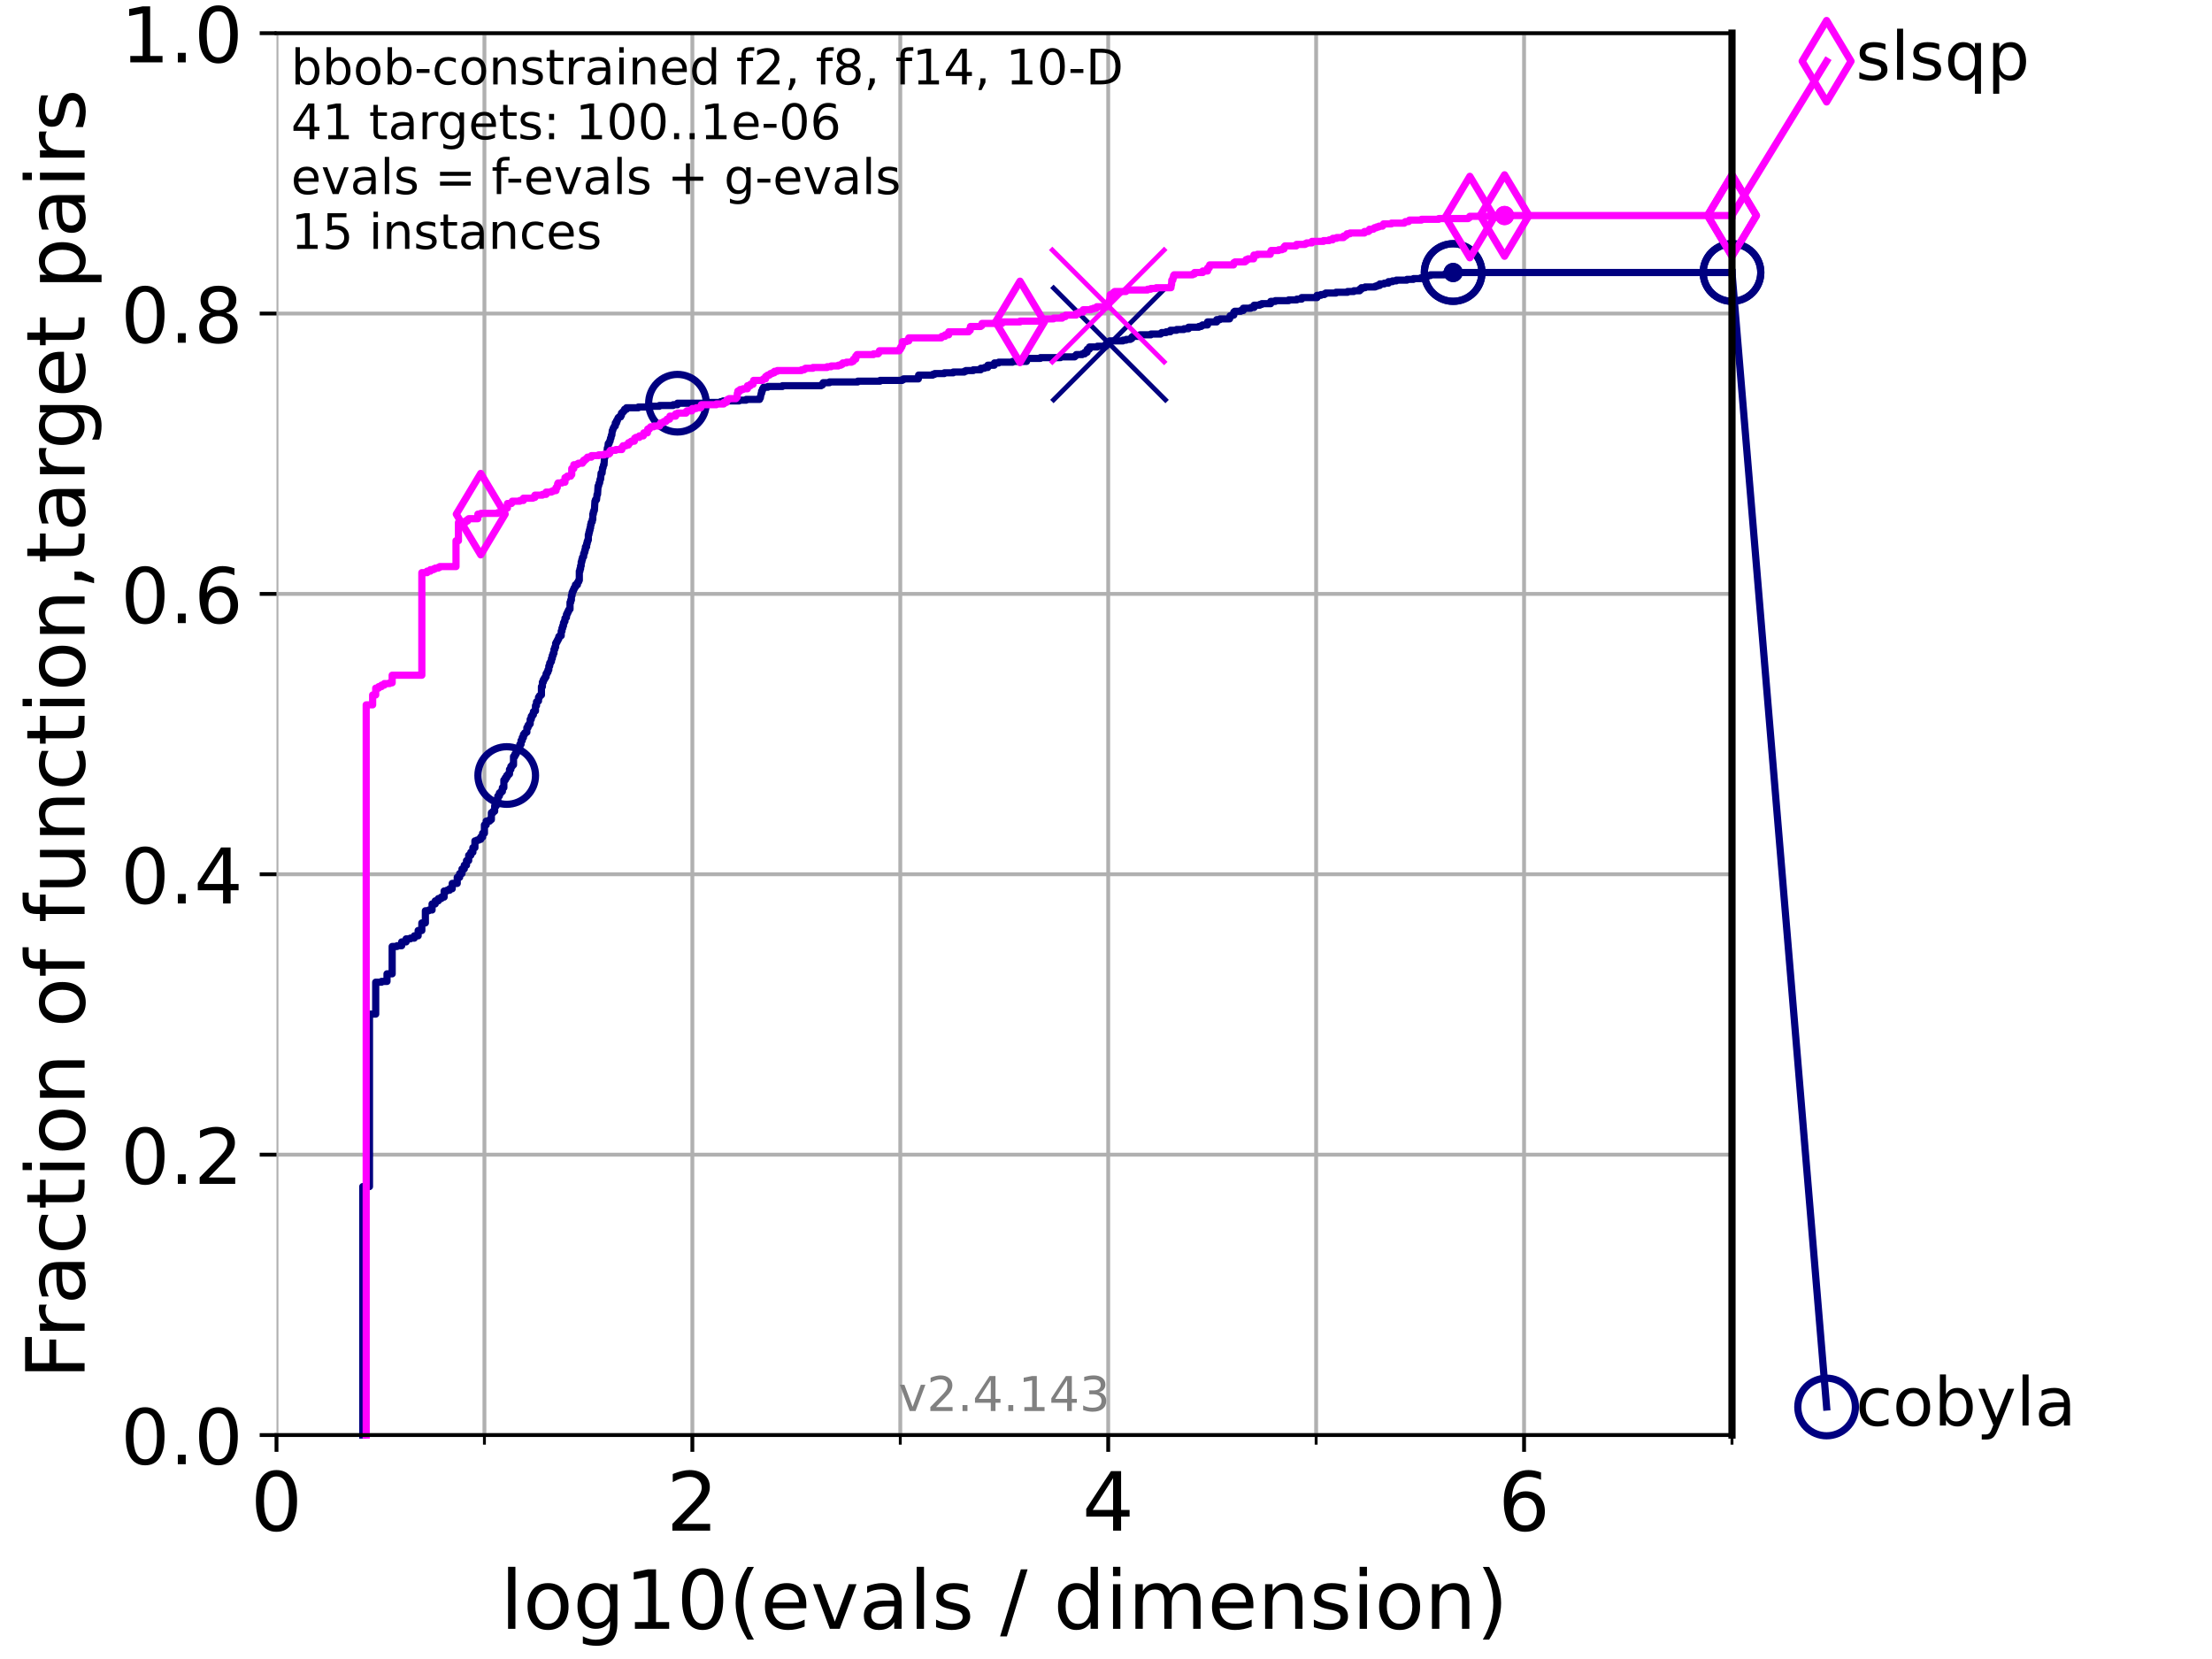 <?xml version="1.0" encoding="utf-8" standalone="no"?>
<!DOCTYPE svg PUBLIC "-//W3C//DTD SVG 1.1//EN"
  "http://www.w3.org/Graphics/SVG/1.1/DTD/svg11.dtd">
<!-- Created with matplotlib (https://matplotlib.org/) -->
<svg height="345.6pt" version="1.1" viewBox="0 0 460.8 345.6" width="460.8pt" xmlns="http://www.w3.org/2000/svg" xmlns:xlink="http://www.w3.org/1999/xlink">
 <defs>
  <style type="text/css">*{stroke-linecap:butt;stroke-linejoin:round;}</style>
 </defs>
 <g id="figure_1">
  <g id="patch_1">
   <path d="M 0 345.6 
L 460.8 345.6 
L 460.8 0 
L 0 0 
z
" style="fill:#ffffff;"/>
  </g>
  <g id="axes_1">
   <g id="patch_2">
    <path d="M 57.6 298.944 
L 360.806 298.944 
L 360.806 6.912 
L 57.6 6.912 
z
" style="fill:#ffffff;"/>
   </g>
   <g id="matplotlib.axis_1">
    <g id="xtick_1">
     <g id="line2d_1">
      <path clip-path="url(#pfdefebe2e2)" d="M 57.6 298.944 
L 57.6 6.912 
" style="fill:none;stroke:#b0b0b0;stroke-linecap:square;stroke-width:0.8;"/>
     </g>
     <g id="line2d_2">
      <defs>
       <path d="M 0 0 
L 0 3.5 
" id="m1389cbe9ee" style="stroke:#000000;stroke-width:0.8;"/>
      </defs>
      <g>
       <use style="stroke:#000000;stroke-width:0.8;" x="57.6" xlink:href="#m1389cbe9ee" y="298.944"/>
      </g>
     </g>
     <g id="text_1">
      <!-- 0 -->
      <g transform="translate(52.192 318.861)scale(0.17 -0.17)">
       <defs>
        <path d="M 31.781 66.406 
Q 24.172 66.406 20.328 58.906 
Q 16.5 51.422 16.5 36.375 
Q 16.5 21.391 20.328 13.891 
Q 24.172 6.391 31.781 6.391 
Q 39.453 6.391 43.281 13.891 
Q 47.125 21.391 47.125 36.375 
Q 47.125 51.422 43.281 58.906 
Q 39.453 66.406 31.781 66.406 
z
M 31.781 74.219 
Q 44.047 74.219 50.516 64.516 
Q 56.984 54.828 56.984 36.375 
Q 56.984 17.969 50.516 8.266 
Q 44.047 -1.422 31.781 -1.422 
Q 19.531 -1.422 13.062 8.266 
Q 6.594 17.969 6.594 36.375 
Q 6.594 54.828 13.062 64.516 
Q 19.531 74.219 31.781 74.219 
z
" id="DejaVuSans-48"/>
       </defs>
       <use xlink:href="#DejaVuSans-48"/>
      </g>
     </g>
    </g>
    <g id="xtick_2">
     <g id="line2d_3">
      <path clip-path="url(#pfdefebe2e2)" d="M 144.23 298.944 
L 144.23 6.912 
" style="fill:none;stroke:#b0b0b0;stroke-linecap:square;stroke-width:0.8;"/>
     </g>
     <g id="line2d_4">
      <g>
       <use style="stroke:#000000;stroke-width:0.8;" x="144.23" xlink:href="#m1389cbe9ee" y="298.944"/>
      </g>
     </g>
     <g id="text_2">
      <!-- 2 -->
      <g transform="translate(138.822 318.861)scale(0.17 -0.17)">
       <defs>
        <path d="M 19.188 8.297 
L 53.609 8.297 
L 53.609 0 
L 7.328 0 
L 7.328 8.297 
Q 12.938 14.109 22.625 23.891 
Q 32.328 33.688 34.812 36.531 
Q 39.547 41.844 41.422 45.531 
Q 43.312 49.219 43.312 52.781 
Q 43.312 58.594 39.234 62.25 
Q 35.156 65.922 28.609 65.922 
Q 23.969 65.922 18.812 64.312 
Q 13.672 62.703 7.812 59.422 
L 7.812 69.391 
Q 13.766 71.781 18.938 73 
Q 24.125 74.219 28.422 74.219 
Q 39.75 74.219 46.484 68.547 
Q 53.219 62.891 53.219 53.422 
Q 53.219 48.922 51.531 44.891 
Q 49.859 40.875 45.406 35.406 
Q 44.188 33.984 37.641 27.219 
Q 31.109 20.453 19.188 8.297 
z
" id="DejaVuSans-50"/>
       </defs>
       <use xlink:href="#DejaVuSans-50"/>
      </g>
     </g>
    </g>
    <g id="xtick_3">
     <g id="line2d_5">
      <path clip-path="url(#pfdefebe2e2)" d="M 230.861 298.944 
L 230.861 6.912 
" style="fill:none;stroke:#b0b0b0;stroke-linecap:square;stroke-width:0.8;"/>
     </g>
     <g id="line2d_6">
      <g>
       <use style="stroke:#000000;stroke-width:0.8;" x="230.861" xlink:href="#m1389cbe9ee" y="298.944"/>
      </g>
     </g>
     <g id="text_3">
      <!-- 4 -->
      <g transform="translate(225.453 318.861)scale(0.17 -0.17)">
       <defs>
        <path d="M 37.797 64.312 
L 12.891 25.391 
L 37.797 25.391 
z
M 35.203 72.906 
L 47.609 72.906 
L 47.609 25.391 
L 58.016 25.391 
L 58.016 17.188 
L 47.609 17.188 
L 47.609 0 
L 37.797 0 
L 37.797 17.188 
L 4.891 17.188 
L 4.891 26.703 
z
" id="DejaVuSans-52"/>
       </defs>
       <use xlink:href="#DejaVuSans-52"/>
      </g>
     </g>
    </g>
    <g id="xtick_4">
     <g id="line2d_7">
      <path clip-path="url(#pfdefebe2e2)" d="M 317.491 298.944 
L 317.491 6.912 
" style="fill:none;stroke:#b0b0b0;stroke-linecap:square;stroke-width:0.8;"/>
     </g>
     <g id="line2d_8">
      <g>
       <use style="stroke:#000000;stroke-width:0.8;" x="317.491" xlink:href="#m1389cbe9ee" y="298.944"/>
      </g>
     </g>
     <g id="text_4">
      <!-- 6 -->
      <g transform="translate(312.083 318.861)scale(0.17 -0.17)">
       <defs>
        <path d="M 33.016 40.375 
Q 26.375 40.375 22.484 35.828 
Q 18.609 31.297 18.609 23.391 
Q 18.609 15.531 22.484 10.953 
Q 26.375 6.391 33.016 6.391 
Q 39.656 6.391 43.531 10.953 
Q 47.406 15.531 47.406 23.391 
Q 47.406 31.297 43.531 35.828 
Q 39.656 40.375 33.016 40.375 
z
M 52.594 71.297 
L 52.594 62.312 
Q 48.875 64.062 45.094 64.984 
Q 41.312 65.922 37.594 65.922 
Q 27.828 65.922 22.672 59.328 
Q 17.531 52.734 16.797 39.406 
Q 19.672 43.656 24.016 45.922 
Q 28.375 48.188 33.594 48.188 
Q 44.578 48.188 50.953 41.516 
Q 57.328 34.859 57.328 23.391 
Q 57.328 12.156 50.688 5.359 
Q 44.047 -1.422 33.016 -1.422 
Q 20.359 -1.422 13.672 8.266 
Q 6.984 17.969 6.984 36.375 
Q 6.984 53.656 15.188 63.938 
Q 23.391 74.219 37.203 74.219 
Q 40.922 74.219 44.703 73.484 
Q 48.484 72.75 52.594 71.297 
z
" id="DejaVuSans-54"/>
       </defs>
       <use xlink:href="#DejaVuSans-54"/>
      </g>
     </g>
    </g>
    <g id="xtick_5">
     <g id="line2d_9">
      <path clip-path="url(#pfdefebe2e2)" d="M 100.915 298.944 
L 100.915 6.912 
" style="fill:none;stroke:#b0b0b0;stroke-linecap:square;stroke-width:0.8;"/>
     </g>
     <g id="line2d_10">
      <defs>
       <path d="M 0 0 
L 0 2 
" id="m5b58eae569" style="stroke:#000000;stroke-width:0.6;"/>
      </defs>
      <g>
       <use style="stroke:#000000;stroke-width:0.6;" x="100.915" xlink:href="#m5b58eae569" y="298.944"/>
      </g>
     </g>
    </g>
    <g id="xtick_6">
     <g id="line2d_11">
      <path clip-path="url(#pfdefebe2e2)" d="M 187.546 298.944 
L 187.546 6.912 
" style="fill:none;stroke:#b0b0b0;stroke-linecap:square;stroke-width:0.8;"/>
     </g>
     <g id="line2d_12">
      <g>
       <use style="stroke:#000000;stroke-width:0.6;" x="187.546" xlink:href="#m5b58eae569" y="298.944"/>
      </g>
     </g>
    </g>
    <g id="xtick_7">
     <g id="line2d_13">
      <path clip-path="url(#pfdefebe2e2)" d="M 274.176 298.944 
L 274.176 6.912 
" style="fill:none;stroke:#b0b0b0;stroke-linecap:square;stroke-width:0.8;"/>
     </g>
     <g id="line2d_14">
      <g>
       <use style="stroke:#000000;stroke-width:0.6;" x="274.176" xlink:href="#m5b58eae569" y="298.944"/>
      </g>
     </g>
    </g>
    <g id="xtick_8">
     <g id="line2d_15">
      <path clip-path="url(#pfdefebe2e2)" d="M 360.806 298.944 
L 360.806 6.912 
" style="fill:none;stroke:#b0b0b0;stroke-linecap:square;stroke-width:0.8;"/>
     </g>
     <g id="line2d_16">
      <g>
       <use style="stroke:#000000;stroke-width:0.6;" x="360.806" xlink:href="#m5b58eae569" y="298.944"/>
      </g>
     </g>
    </g>
    <g id="text_5">
     <!-- log10(evals / dimension) -->
     <g transform="translate(104.239 339.314)scale(0.17 -0.17)">
      <defs>
       <path d="M 9.422 75.984 
L 18.406 75.984 
L 18.406 0 
L 9.422 0 
z
" id="DejaVuSans-108"/>
       <path d="M 30.609 48.391 
Q 23.391 48.391 19.188 42.75 
Q 14.984 37.109 14.984 27.297 
Q 14.984 17.484 19.156 11.844 
Q 23.344 6.203 30.609 6.203 
Q 37.797 6.203 41.984 11.859 
Q 46.188 17.531 46.188 27.297 
Q 46.188 37.016 41.984 42.703 
Q 37.797 48.391 30.609 48.391 
z
M 30.609 56 
Q 42.328 56 49.016 48.375 
Q 55.719 40.766 55.719 27.297 
Q 55.719 13.875 49.016 6.219 
Q 42.328 -1.422 30.609 -1.422 
Q 18.844 -1.422 12.172 6.219 
Q 5.516 13.875 5.516 27.297 
Q 5.516 40.766 12.172 48.375 
Q 18.844 56 30.609 56 
z
" id="DejaVuSans-111"/>
       <path d="M 45.406 27.984 
Q 45.406 37.75 41.375 43.109 
Q 37.359 48.484 30.078 48.484 
Q 22.859 48.484 18.828 43.109 
Q 14.797 37.75 14.797 27.984 
Q 14.797 18.266 18.828 12.891 
Q 22.859 7.516 30.078 7.516 
Q 37.359 7.516 41.375 12.891 
Q 45.406 18.266 45.406 27.984 
z
M 54.391 6.781 
Q 54.391 -7.172 48.188 -13.984 
Q 42 -20.797 29.203 -20.797 
Q 24.469 -20.797 20.266 -20.094 
Q 16.062 -19.391 12.109 -17.922 
L 12.109 -9.188 
Q 16.062 -11.328 19.922 -12.344 
Q 23.781 -13.375 27.781 -13.375 
Q 36.625 -13.375 41.016 -8.766 
Q 45.406 -4.156 45.406 5.172 
L 45.406 9.625 
Q 42.625 4.781 38.281 2.391 
Q 33.938 0 27.875 0 
Q 17.828 0 11.672 7.656 
Q 5.516 15.328 5.516 27.984 
Q 5.516 40.672 11.672 48.328 
Q 17.828 56 27.875 56 
Q 33.938 56 38.281 53.609 
Q 42.625 51.219 45.406 46.391 
L 45.406 54.688 
L 54.391 54.688 
z
" id="DejaVuSans-103"/>
       <path d="M 12.406 8.297 
L 28.516 8.297 
L 28.516 63.922 
L 10.984 60.406 
L 10.984 69.391 
L 28.422 72.906 
L 38.281 72.906 
L 38.281 8.297 
L 54.391 8.297 
L 54.391 0 
L 12.406 0 
z
" id="DejaVuSans-49"/>
       <path d="M 31 75.875 
Q 24.469 64.656 21.281 53.656 
Q 18.109 42.672 18.109 31.391 
Q 18.109 20.125 21.312 9.062 
Q 24.516 -2 31 -13.188 
L 23.188 -13.188 
Q 15.875 -1.703 12.234 9.375 
Q 8.594 20.453 8.594 31.391 
Q 8.594 42.281 12.203 53.312 
Q 15.828 64.359 23.188 75.875 
z
" id="DejaVuSans-40"/>
       <path d="M 56.203 29.594 
L 56.203 25.203 
L 14.891 25.203 
Q 15.484 15.922 20.484 11.062 
Q 25.484 6.203 34.422 6.203 
Q 39.594 6.203 44.453 7.469 
Q 49.312 8.734 54.109 11.281 
L 54.109 2.781 
Q 49.266 0.734 44.188 -0.344 
Q 39.109 -1.422 33.891 -1.422 
Q 20.797 -1.422 13.156 6.188 
Q 5.516 13.812 5.516 26.812 
Q 5.516 40.234 12.766 48.109 
Q 20.016 56 32.328 56 
Q 43.359 56 49.781 48.891 
Q 56.203 41.797 56.203 29.594 
z
M 47.219 32.234 
Q 47.125 39.594 43.094 43.984 
Q 39.062 48.391 32.422 48.391 
Q 24.906 48.391 20.391 44.141 
Q 15.875 39.891 15.188 32.172 
z
" id="DejaVuSans-101"/>
       <path d="M 2.984 54.688 
L 12.5 54.688 
L 29.594 8.797 
L 46.688 54.688 
L 56.203 54.688 
L 35.688 0 
L 23.484 0 
z
" id="DejaVuSans-118"/>
       <path d="M 34.281 27.484 
Q 23.391 27.484 19.188 25 
Q 14.984 22.516 14.984 16.5 
Q 14.984 11.719 18.141 8.906 
Q 21.297 6.109 26.703 6.109 
Q 34.188 6.109 38.703 11.406 
Q 43.219 16.703 43.219 25.484 
L 43.219 27.484 
z
M 52.203 31.203 
L 52.203 0 
L 43.219 0 
L 43.219 8.297 
Q 40.141 3.328 35.547 0.953 
Q 30.953 -1.422 24.312 -1.422 
Q 15.922 -1.422 10.953 3.297 
Q 6 8.016 6 15.922 
Q 6 25.141 12.172 29.828 
Q 18.359 34.516 30.609 34.516 
L 43.219 34.516 
L 43.219 35.406 
Q 43.219 41.609 39.141 45 
Q 35.062 48.391 27.688 48.391 
Q 23 48.391 18.547 47.266 
Q 14.109 46.141 10.016 43.891 
L 10.016 52.203 
Q 14.938 54.109 19.578 55.047 
Q 24.219 56 28.609 56 
Q 40.484 56 46.344 49.844 
Q 52.203 43.703 52.203 31.203 
z
" id="DejaVuSans-97"/>
       <path d="M 44.281 53.078 
L 44.281 44.578 
Q 40.484 46.531 36.375 47.5 
Q 32.281 48.484 27.875 48.484 
Q 21.188 48.484 17.844 46.438 
Q 14.5 44.391 14.5 40.281 
Q 14.5 37.156 16.891 35.375 
Q 19.281 33.594 26.516 31.984 
L 29.594 31.297 
Q 39.156 29.25 43.188 25.516 
Q 47.219 21.781 47.219 15.094 
Q 47.219 7.469 41.188 3.016 
Q 35.156 -1.422 24.609 -1.422 
Q 20.219 -1.422 15.453 -0.562 
Q 10.688 0.297 5.422 2 
L 5.422 11.281 
Q 10.406 8.688 15.234 7.391 
Q 20.062 6.109 24.812 6.109 
Q 31.156 6.109 34.562 8.281 
Q 37.984 10.453 37.984 14.406 
Q 37.984 18.062 35.516 20.016 
Q 33.062 21.969 24.703 23.781 
L 21.578 24.516 
Q 13.234 26.266 9.516 29.906 
Q 5.812 33.547 5.812 39.891 
Q 5.812 47.609 11.281 51.797 
Q 16.75 56 26.812 56 
Q 31.781 56 36.172 55.266 
Q 40.578 54.547 44.281 53.078 
z
" id="DejaVuSans-115"/>
       <path id="DejaVuSans-32"/>
       <path d="M 25.391 72.906 
L 33.688 72.906 
L 8.297 -9.281 
L 0 -9.281 
z
" id="DejaVuSans-47"/>
       <path d="M 45.406 46.391 
L 45.406 75.984 
L 54.391 75.984 
L 54.391 0 
L 45.406 0 
L 45.406 8.203 
Q 42.578 3.328 38.25 0.953 
Q 33.938 -1.422 27.875 -1.422 
Q 17.969 -1.422 11.734 6.484 
Q 5.516 14.406 5.516 27.297 
Q 5.516 40.188 11.734 48.094 
Q 17.969 56 27.875 56 
Q 33.938 56 38.25 53.625 
Q 42.578 51.266 45.406 46.391 
z
M 14.797 27.297 
Q 14.797 17.391 18.875 11.75 
Q 22.953 6.109 30.078 6.109 
Q 37.203 6.109 41.297 11.75 
Q 45.406 17.391 45.406 27.297 
Q 45.406 37.203 41.297 42.844 
Q 37.203 48.484 30.078 48.484 
Q 22.953 48.484 18.875 42.844 
Q 14.797 37.203 14.797 27.297 
z
" id="DejaVuSans-100"/>
       <path d="M 9.422 54.688 
L 18.406 54.688 
L 18.406 0 
L 9.422 0 
z
M 9.422 75.984 
L 18.406 75.984 
L 18.406 64.594 
L 9.422 64.594 
z
" id="DejaVuSans-105"/>
       <path d="M 52 44.188 
Q 55.375 50.25 60.062 53.125 
Q 64.75 56 71.094 56 
Q 79.641 56 84.281 50.016 
Q 88.922 44.047 88.922 33.016 
L 88.922 0 
L 79.891 0 
L 79.891 32.719 
Q 79.891 40.578 77.094 44.375 
Q 74.312 48.188 68.609 48.188 
Q 61.625 48.188 57.562 43.547 
Q 53.516 38.922 53.516 30.906 
L 53.516 0 
L 44.484 0 
L 44.484 32.719 
Q 44.484 40.625 41.703 44.406 
Q 38.922 48.188 33.109 48.188 
Q 26.219 48.188 22.156 43.531 
Q 18.109 38.875 18.109 30.906 
L 18.109 0 
L 9.078 0 
L 9.078 54.688 
L 18.109 54.688 
L 18.109 46.188 
Q 21.188 51.219 25.484 53.609 
Q 29.781 56 35.688 56 
Q 41.656 56 45.828 52.969 
Q 50 49.953 52 44.188 
z
" id="DejaVuSans-109"/>
       <path d="M 54.891 33.016 
L 54.891 0 
L 45.906 0 
L 45.906 32.719 
Q 45.906 40.484 42.875 44.328 
Q 39.844 48.188 33.797 48.188 
Q 26.516 48.188 22.312 43.547 
Q 18.109 38.922 18.109 30.906 
L 18.109 0 
L 9.078 0 
L 9.078 54.688 
L 18.109 54.688 
L 18.109 46.188 
Q 21.344 51.125 25.703 53.562 
Q 30.078 56 35.797 56 
Q 45.219 56 50.047 50.172 
Q 54.891 44.344 54.891 33.016 
z
" id="DejaVuSans-110"/>
       <path d="M 8.016 75.875 
L 15.828 75.875 
Q 23.141 64.359 26.781 53.312 
Q 30.422 42.281 30.422 31.391 
Q 30.422 20.453 26.781 9.375 
Q 23.141 -1.703 15.828 -13.188 
L 8.016 -13.188 
Q 14.5 -2 17.703 9.062 
Q 20.906 20.125 20.906 31.391 
Q 20.906 42.672 17.703 53.656 
Q 14.5 64.656 8.016 75.875 
z
" id="DejaVuSans-41"/>
      </defs>
      <use xlink:href="#DejaVuSans-108"/>
      <use x="27.783" xlink:href="#DejaVuSans-111"/>
      <use x="88.965" xlink:href="#DejaVuSans-103"/>
      <use x="152.441" xlink:href="#DejaVuSans-49"/>
      <use x="216.064" xlink:href="#DejaVuSans-48"/>
      <use x="279.688" xlink:href="#DejaVuSans-40"/>
      <use x="318.701" xlink:href="#DejaVuSans-101"/>
      <use x="380.225" xlink:href="#DejaVuSans-118"/>
      <use x="439.404" xlink:href="#DejaVuSans-97"/>
      <use x="500.684" xlink:href="#DejaVuSans-108"/>
      <use x="528.467" xlink:href="#DejaVuSans-115"/>
      <use x="580.566" xlink:href="#DejaVuSans-32"/>
      <use x="612.354" xlink:href="#DejaVuSans-47"/>
      <use x="646.045" xlink:href="#DejaVuSans-32"/>
      <use x="677.832" xlink:href="#DejaVuSans-100"/>
      <use x="741.309" xlink:href="#DejaVuSans-105"/>
      <use x="769.092" xlink:href="#DejaVuSans-109"/>
      <use x="866.504" xlink:href="#DejaVuSans-101"/>
      <use x="928.027" xlink:href="#DejaVuSans-110"/>
      <use x="991.406" xlink:href="#DejaVuSans-115"/>
      <use x="1043.506" xlink:href="#DejaVuSans-105"/>
      <use x="1071.289" xlink:href="#DejaVuSans-111"/>
      <use x="1132.471" xlink:href="#DejaVuSans-110"/>
      <use x="1195.85" xlink:href="#DejaVuSans-41"/>
     </g>
    </g>
   </g>
   <g id="matplotlib.axis_2">
    <g id="ytick_1">
     <g id="line2d_17">
      <path clip-path="url(#pfdefebe2e2)" d="M 57.6 298.944 
L 360.806 298.944 
" style="fill:none;stroke:#b0b0b0;stroke-linecap:square;stroke-width:0.8;"/>
     </g>
     <g id="line2d_18">
      <defs>
       <path d="M 0 0 
L -3.5 0 
" id="mdc67005d5d" style="stroke:#000000;stroke-width:0.8;"/>
      </defs>
      <g>
       <use style="stroke:#000000;stroke-width:0.8;" x="57.6" xlink:href="#mdc67005d5d" y="298.944"/>
      </g>
     </g>
     <g id="text_6">
      <!-- 0.0 -->
      <g transform="translate(25.155 305.023)scale(0.16 -0.16)">
       <defs>
        <path d="M 10.688 12.406 
L 21 12.406 
L 21 0 
L 10.688 0 
z
" id="DejaVuSans-46"/>
       </defs>
       <use xlink:href="#DejaVuSans-48"/>
       <use x="63.623" xlink:href="#DejaVuSans-46"/>
       <use x="95.41" xlink:href="#DejaVuSans-48"/>
      </g>
     </g>
    </g>
    <g id="ytick_2">
     <g id="line2d_19">
      <path clip-path="url(#pfdefebe2e2)" d="M 57.6 240.538 
L 360.806 240.538 
" style="fill:none;stroke:#b0b0b0;stroke-linecap:square;stroke-width:0.8;"/>
     </g>
     <g id="line2d_20">
      <g>
       <use style="stroke:#000000;stroke-width:0.8;" x="57.6" xlink:href="#mdc67005d5d" y="240.538"/>
      </g>
     </g>
     <g id="text_7">
      <!-- 0.2 -->
      <g transform="translate(25.155 246.616)scale(0.16 -0.16)">
       <use xlink:href="#DejaVuSans-48"/>
       <use x="63.623" xlink:href="#DejaVuSans-46"/>
       <use x="95.41" xlink:href="#DejaVuSans-50"/>
      </g>
     </g>
    </g>
    <g id="ytick_3">
     <g id="line2d_21">
      <path clip-path="url(#pfdefebe2e2)" d="M 57.6 182.131 
L 360.806 182.131 
" style="fill:none;stroke:#b0b0b0;stroke-linecap:square;stroke-width:0.8;"/>
     </g>
     <g id="line2d_22">
      <g>
       <use style="stroke:#000000;stroke-width:0.8;" x="57.6" xlink:href="#mdc67005d5d" y="182.131"/>
      </g>
     </g>
     <g id="text_8">
      <!-- 0.4 -->
      <g transform="translate(25.155 188.21)scale(0.16 -0.16)">
       <use xlink:href="#DejaVuSans-48"/>
       <use x="63.623" xlink:href="#DejaVuSans-46"/>
       <use x="95.41" xlink:href="#DejaVuSans-52"/>
      </g>
     </g>
    </g>
    <g id="ytick_4">
     <g id="line2d_23">
      <path clip-path="url(#pfdefebe2e2)" d="M 57.6 123.725 
L 360.806 123.725 
" style="fill:none;stroke:#b0b0b0;stroke-linecap:square;stroke-width:0.8;"/>
     </g>
     <g id="line2d_24">
      <g>
       <use style="stroke:#000000;stroke-width:0.8;" x="57.6" xlink:href="#mdc67005d5d" y="123.725"/>
      </g>
     </g>
     <g id="text_9">
      <!-- 0.6 -->
      <g transform="translate(25.155 129.804)scale(0.16 -0.16)">
       <use xlink:href="#DejaVuSans-48"/>
       <use x="63.623" xlink:href="#DejaVuSans-46"/>
       <use x="95.41" xlink:href="#DejaVuSans-54"/>
      </g>
     </g>
    </g>
    <g id="ytick_5">
     <g id="line2d_25">
      <path clip-path="url(#pfdefebe2e2)" d="M 57.6 65.318 
L 360.806 65.318 
" style="fill:none;stroke:#b0b0b0;stroke-linecap:square;stroke-width:0.8;"/>
     </g>
     <g id="line2d_26">
      <g>
       <use style="stroke:#000000;stroke-width:0.8;" x="57.6" xlink:href="#mdc67005d5d" y="65.318"/>
      </g>
     </g>
     <g id="text_10">
      <!-- 0.8 -->
      <g transform="translate(25.155 71.397)scale(0.16 -0.16)">
       <defs>
        <path d="M 31.781 34.625 
Q 24.75 34.625 20.719 30.859 
Q 16.703 27.094 16.703 20.516 
Q 16.703 13.922 20.719 10.156 
Q 24.75 6.391 31.781 6.391 
Q 38.812 6.391 42.859 10.172 
Q 46.922 13.969 46.922 20.516 
Q 46.922 27.094 42.891 30.859 
Q 38.875 34.625 31.781 34.625 
z
M 21.922 38.812 
Q 15.578 40.375 12.031 44.719 
Q 8.5 49.078 8.5 55.328 
Q 8.5 64.062 14.719 69.141 
Q 20.953 74.219 31.781 74.219 
Q 42.672 74.219 48.875 69.141 
Q 55.078 64.062 55.078 55.328 
Q 55.078 49.078 51.531 44.719 
Q 48 40.375 41.703 38.812 
Q 48.828 37.156 52.797 32.312 
Q 56.781 27.484 56.781 20.516 
Q 56.781 9.906 50.312 4.234 
Q 43.844 -1.422 31.781 -1.422 
Q 19.734 -1.422 13.25 4.234 
Q 6.781 9.906 6.781 20.516 
Q 6.781 27.484 10.781 32.312 
Q 14.797 37.156 21.922 38.812 
z
M 18.312 54.391 
Q 18.312 48.734 21.844 45.562 
Q 25.391 42.391 31.781 42.391 
Q 38.141 42.391 41.719 45.562 
Q 45.312 48.734 45.312 54.391 
Q 45.312 60.062 41.719 63.234 
Q 38.141 66.406 31.781 66.406 
Q 25.391 66.406 21.844 63.234 
Q 18.312 60.062 18.312 54.391 
z
" id="DejaVuSans-56"/>
       </defs>
       <use xlink:href="#DejaVuSans-48"/>
       <use x="63.623" xlink:href="#DejaVuSans-46"/>
       <use x="95.41" xlink:href="#DejaVuSans-56"/>
      </g>
     </g>
    </g>
    <g id="ytick_6">
     <g id="line2d_27">
      <path clip-path="url(#pfdefebe2e2)" d="M 57.6 6.912 
L 360.806 6.912 
" style="fill:none;stroke:#b0b0b0;stroke-linecap:square;stroke-width:0.8;"/>
     </g>
     <g id="line2d_28">
      <g>
       <use style="stroke:#000000;stroke-width:0.8;" x="57.6" xlink:href="#mdc67005d5d" y="6.912"/>
      </g>
     </g>
     <g id="text_11">
      <!-- 1.0 -->
      <g transform="translate(25.155 12.991)scale(0.16 -0.16)">
       <use xlink:href="#DejaVuSans-49"/>
       <use x="63.623" xlink:href="#DejaVuSans-46"/>
       <use x="95.41" xlink:href="#DejaVuSans-48"/>
      </g>
     </g>
    </g>
    <g id="text_12">
     <!-- Fraction of function,target pairs -->
     <g transform="translate(17.62 287.313)rotate(-90)scale(0.17 -0.17)">
      <defs>
       <path d="M 9.812 72.906 
L 51.703 72.906 
L 51.703 64.594 
L 19.672 64.594 
L 19.672 43.109 
L 48.578 43.109 
L 48.578 34.812 
L 19.672 34.812 
L 19.672 0 
L 9.812 0 
z
" id="DejaVuSans-70"/>
       <path d="M 41.109 46.297 
Q 39.594 47.172 37.812 47.578 
Q 36.031 48 33.891 48 
Q 26.266 48 22.188 43.047 
Q 18.109 38.094 18.109 28.812 
L 18.109 0 
L 9.078 0 
L 9.078 54.688 
L 18.109 54.688 
L 18.109 46.188 
Q 20.953 51.172 25.484 53.578 
Q 30.031 56 36.531 56 
Q 37.453 56 38.578 55.875 
Q 39.703 55.766 41.062 55.516 
z
" id="DejaVuSans-114"/>
       <path d="M 48.781 52.594 
L 48.781 44.188 
Q 44.969 46.297 41.141 47.344 
Q 37.312 48.391 33.406 48.391 
Q 24.656 48.391 19.812 42.844 
Q 14.984 37.312 14.984 27.297 
Q 14.984 17.281 19.812 11.734 
Q 24.656 6.203 33.406 6.203 
Q 37.312 6.203 41.141 7.25 
Q 44.969 8.297 48.781 10.406 
L 48.781 2.094 
Q 45.016 0.344 40.984 -0.531 
Q 36.969 -1.422 32.422 -1.422 
Q 20.062 -1.422 12.781 6.344 
Q 5.516 14.109 5.516 27.297 
Q 5.516 40.672 12.859 48.328 
Q 20.219 56 33.016 56 
Q 37.156 56 41.109 55.141 
Q 45.062 54.297 48.781 52.594 
z
" id="DejaVuSans-99"/>
       <path d="M 18.312 70.219 
L 18.312 54.688 
L 36.812 54.688 
L 36.812 47.703 
L 18.312 47.703 
L 18.312 18.016 
Q 18.312 11.328 20.141 9.422 
Q 21.969 7.516 27.594 7.516 
L 36.812 7.516 
L 36.812 0 
L 27.594 0 
Q 17.188 0 13.234 3.875 
Q 9.281 7.766 9.281 18.016 
L 9.281 47.703 
L 2.688 47.703 
L 2.688 54.688 
L 9.281 54.688 
L 9.281 70.219 
z
" id="DejaVuSans-116"/>
       <path d="M 37.109 75.984 
L 37.109 68.5 
L 28.516 68.5 
Q 23.688 68.5 21.797 66.547 
Q 19.922 64.594 19.922 59.516 
L 19.922 54.688 
L 34.719 54.688 
L 34.719 47.703 
L 19.922 47.703 
L 19.922 0 
L 10.891 0 
L 10.891 47.703 
L 2.297 47.703 
L 2.297 54.688 
L 10.891 54.688 
L 10.891 58.5 
Q 10.891 67.625 15.141 71.797 
Q 19.391 75.984 28.609 75.984 
z
" id="DejaVuSans-102"/>
       <path d="M 8.5 21.578 
L 8.5 54.688 
L 17.484 54.688 
L 17.484 21.922 
Q 17.484 14.156 20.5 10.266 
Q 23.531 6.391 29.594 6.391 
Q 36.859 6.391 41.078 11.031 
Q 45.312 15.672 45.312 23.688 
L 45.312 54.688 
L 54.297 54.688 
L 54.297 0 
L 45.312 0 
L 45.312 8.406 
Q 42.047 3.422 37.719 1 
Q 33.406 -1.422 27.688 -1.422 
Q 18.266 -1.422 13.375 4.438 
Q 8.5 10.297 8.5 21.578 
z
M 31.109 56 
z
" id="DejaVuSans-117"/>
       <path d="M 11.719 12.406 
L 22.016 12.406 
L 22.016 4 
L 14.016 -11.625 
L 7.719 -11.625 
L 11.719 4 
z
" id="DejaVuSans-44"/>
       <path d="M 18.109 8.203 
L 18.109 -20.797 
L 9.078 -20.797 
L 9.078 54.688 
L 18.109 54.688 
L 18.109 46.391 
Q 20.953 51.266 25.266 53.625 
Q 29.594 56 35.594 56 
Q 45.562 56 51.781 48.094 
Q 58.016 40.188 58.016 27.297 
Q 58.016 14.406 51.781 6.484 
Q 45.562 -1.422 35.594 -1.422 
Q 29.594 -1.422 25.266 0.953 
Q 20.953 3.328 18.109 8.203 
z
M 48.688 27.297 
Q 48.688 37.203 44.609 42.844 
Q 40.531 48.484 33.406 48.484 
Q 26.266 48.484 22.188 42.844 
Q 18.109 37.203 18.109 27.297 
Q 18.109 17.391 22.188 11.75 
Q 26.266 6.109 33.406 6.109 
Q 40.531 6.109 44.609 11.75 
Q 48.688 17.391 48.688 27.297 
z
" id="DejaVuSans-112"/>
      </defs>
      <use xlink:href="#DejaVuSans-70"/>
      <use x="50.27" xlink:href="#DejaVuSans-114"/>
      <use x="91.383" xlink:href="#DejaVuSans-97"/>
      <use x="152.662" xlink:href="#DejaVuSans-99"/>
      <use x="207.643" xlink:href="#DejaVuSans-116"/>
      <use x="246.852" xlink:href="#DejaVuSans-105"/>
      <use x="274.635" xlink:href="#DejaVuSans-111"/>
      <use x="335.816" xlink:href="#DejaVuSans-110"/>
      <use x="399.195" xlink:href="#DejaVuSans-32"/>
      <use x="430.982" xlink:href="#DejaVuSans-111"/>
      <use x="492.164" xlink:href="#DejaVuSans-102"/>
      <use x="527.369" xlink:href="#DejaVuSans-32"/>
      <use x="559.156" xlink:href="#DejaVuSans-102"/>
      <use x="594.361" xlink:href="#DejaVuSans-117"/>
      <use x="657.74" xlink:href="#DejaVuSans-110"/>
      <use x="721.119" xlink:href="#DejaVuSans-99"/>
      <use x="776.1" xlink:href="#DejaVuSans-116"/>
      <use x="815.309" xlink:href="#DejaVuSans-105"/>
      <use x="843.092" xlink:href="#DejaVuSans-111"/>
      <use x="904.273" xlink:href="#DejaVuSans-110"/>
      <use x="967.652" xlink:href="#DejaVuSans-44"/>
      <use x="999.439" xlink:href="#DejaVuSans-116"/>
      <use x="1038.648" xlink:href="#DejaVuSans-97"/>
      <use x="1099.928" xlink:href="#DejaVuSans-114"/>
      <use x="1139.291" xlink:href="#DejaVuSans-103"/>
      <use x="1202.768" xlink:href="#DejaVuSans-101"/>
      <use x="1264.291" xlink:href="#DejaVuSans-116"/>
      <use x="1303.5" xlink:href="#DejaVuSans-32"/>
      <use x="1335.287" xlink:href="#DejaVuSans-112"/>
      <use x="1398.764" xlink:href="#DejaVuSans-97"/>
      <use x="1460.043" xlink:href="#DejaVuSans-105"/>
      <use x="1487.826" xlink:href="#DejaVuSans-114"/>
      <use x="1528.939" xlink:href="#DejaVuSans-115"/>
     </g>
    </g>
   </g>
   <g id="line2d_29">
    <defs>
     <path d="M 0 1.5 
C 0.398 1.5 0.779 1.342 1.061 1.061 
C 1.342 0.779 1.5 0.398 1.5 0 
C 1.5 -0.398 1.342 -0.779 1.061 -1.061 
C 0.779 -1.342 0.398 -1.5 0 -1.5 
C -0.398 -1.5 -0.779 -1.342 -1.061 -1.061 
C -1.342 -0.779 -1.5 -0.398 -1.5 0 
C -1.5 0.398 -1.342 0.779 -1.061 1.061 
C -0.779 1.342 -0.398 1.5 0 1.5 
z
" id="m2d8d12d8f1" style="stroke:#000080;"/>
    </defs>
    <g>
     <use style="fill:#000080;stroke:#000080;" x="302.72" xlink:href="#m2d8d12d8f1" y="56.771"/>
     <use style="fill:#000080;stroke:#000080;" x="302.72" xlink:href="#m2d8d12d8f1" y="56.771"/>
    </g>
   </g>
   <g id="line2d_30">
    <path d="M 75.575 298.944 
L 75.575 247.185 
L 76.969 247.185 
L 76.969 211.255 
L 78.267 211.255 
L 78.267 204.607 
L 79.481 204.607 
L 79.481 204.449 
L 80.621 204.449 
L 80.621 202.866 
L 81.696 202.866 
L 81.696 197.168 
L 82.713 197.168 
L 82.713 197.01 
L 83.678 197.01 
L 83.678 196.218 
L 84.596 196.218 
L 84.596 195.585 
L 85.471 195.585 
L 85.471 195.427 
L 86.307 195.427 
L 86.307 194.952 
L 87.108 194.952 
L 87.108 193.844 
L 87.876 193.844 
L 87.876 192.261 
L 88.614 192.261 
L 88.614 189.729 
L 89.324 189.729 
L 89.324 189.57 
L 90.008 189.57 
L 90.008 188.304 
L 90.668 188.304 
L 90.668 187.671 
L 91.306 187.671 
L 91.306 187.196 
L 91.923 187.196 
L 91.923 186.88 
L 92.52 186.88 
L 92.52 185.613 
L 93.099 185.613 
L 93.099 185.455 
L 93.66 185.455 
L 93.66 185.139 
L 94.206 185.139 
L 94.206 184.031 
L 95.251 184.031 
L 95.251 182.764 
L 95.753 182.764 
L 95.753 181.973 
L 96.241 181.973 
L 96.241 181.023 
L 96.718 181.023 
L 96.718 180.232 
L 97.182 180.232 
L 97.182 179.282 
L 97.635 179.282 
L 97.635 178.174 
L 98.078 178.174 
L 98.078 177.541 
L 98.51 177.541 
L 98.51 176.591 
L 98.933 176.591 
L 98.933 175.167 
L 99.347 175.167 
L 99.347 175.008 
L 99.751 175.008 
L 99.751 174.85 
L 100.147 174.85 
L 100.147 174.375 
L 100.535 174.375 
L 100.535 173.584 
L 100.915 173.584 
L 100.915 171.843 
L 101.288 171.843 
L 101.288 171.051 
L 102.011 171.051 
L 102.011 170.735 
L 102.363 170.735 
L 102.363 169.31 
L 102.708 169.31 
L 102.708 168.994 
L 103.047 168.994 
L 103.047 167.886 
L 103.38 167.886 
L 103.38 166.619 
L 103.707 166.619 
L 103.707 165.828 
L 104.029 165.828 
L 104.029 165.195 
L 104.345 165.195 
L 104.345 164.878 
L 104.656 164.878 
L 104.656 164.087 
L 104.962 164.087 
L 104.962 162.504 
L 105.263 162.504 
L 105.263 162.029 
L 105.559 162.029 
L 105.559 161.554 
L 105.851 161.554 
L 105.851 161.238 
L 106.138 161.238 
L 106.138 160.288 
L 106.421 160.288 
L 106.421 159.655 
L 106.699 159.655 
L 106.699 159.338 
L 106.974 159.338 
L 106.974 157.597 
L 107.245 157.597 
L 107.245 157.122 
L 107.512 157.122 
L 107.512 156.648 
L 107.775 156.648 
L 107.775 156.015 
L 108.034 156.015 
L 108.034 155.698 
L 108.29 155.698 
L 108.29 155.065 
L 108.543 155.065 
L 108.543 154.273 
L 108.792 154.273 
L 108.792 153.64 
L 109.038 153.64 
L 109.038 153.007 
L 109.28 153.007 
L 109.28 152.691 
L 109.52 152.691 
L 109.52 152.532 
L 109.757 152.532 
L 109.757 151.583 
L 109.99 151.583 
L 109.99 151.108 
L 110.221 151.108 
L 110.221 150.791 
L 110.449 150.791 
L 110.449 149.841 
L 110.675 149.841 
L 110.675 149.208 
L 110.897 149.208 
L 110.897 148.892 
L 111.117 148.892 
L 111.117 148.259 
L 111.335 148.259 
L 111.335 148.1 
L 111.55 148.1 
L 111.55 146.992 
L 111.762 146.992 
L 111.762 146.201 
L 111.972 146.201 
L 111.972 146.043 
L 112.18 146.043 
L 112.18 145.251 
L 112.386 145.251 
L 112.386 144.935 
L 112.589 144.935 
L 112.589 144.776 
L 112.79 144.776 
L 112.79 143.035 
L 112.989 143.035 
L 112.989 142.086 
L 113.186 142.086 
L 113.186 141.611 
L 113.381 141.611 
L 113.381 141.294 
L 113.574 141.294 
L 113.574 140.978 
L 113.765 140.978 
L 113.765 140.345 
L 113.954 140.345 
L 113.954 140.028 
L 114.142 140.028 
L 114.142 139.553 
L 114.327 139.553 
L 114.327 138.762 
L 114.51 138.762 
L 114.51 138.129 
L 114.692 138.129 
L 114.692 137.812 
L 114.872 137.812 
L 114.872 137.179 
L 115.051 137.179 
L 115.051 136.546 
L 115.227 136.546 
L 115.227 136.071 
L 115.402 136.071 
L 115.402 135.279 
L 115.576 135.279 
L 115.576 134.805 
L 115.747 134.805 
L 115.747 134.013 
L 115.918 134.013 
L 115.918 133.697 
L 116.086 133.697 
L 116.086 133.38 
L 116.253 133.38 
L 116.253 133.063 
L 116.419 133.063 
L 116.419 132.589 
L 116.584 132.589 
L 116.584 132.43 
L 116.908 132.43 
L 116.908 131.481 
L 117.068 131.481 
L 117.068 130.848 
L 117.227 130.848 
L 117.227 130.373 
L 117.384 130.373 
L 117.384 129.74 
L 117.54 129.74 
L 117.54 129.423 
L 117.695 129.423 
L 117.695 128.79 
L 117.849 128.79 
L 117.849 128.632 
L 118.001 128.632 
L 118.001 127.998 
L 118.152 127.998 
L 118.152 127.682 
L 118.302 127.682 
L 118.302 127.365 
L 118.451 127.365 
L 118.451 127.049 
L 118.598 127.049 
L 118.598 126.89 
L 118.745 126.89 
L 118.745 125.466 
L 118.89 125.466 
L 118.89 124.991 
L 119.034 124.991 
L 119.034 124.041 
L 119.177 124.041 
L 119.177 123.408 
L 119.319 123.408 
L 119.319 123.092 
L 119.46 123.092 
L 119.46 122.775 
L 119.6 122.775 
L 119.6 122.459 
L 119.739 122.459 
L 119.739 122.3 
L 119.876 122.3 
L 119.876 121.825 
L 120.284 121.825 
L 120.284 121.351 
L 120.418 121.351 
L 120.418 121.192 
L 120.551 121.192 
L 120.551 120.876 
L 120.683 120.876 
L 120.683 118.976 
L 120.814 118.976 
L 120.814 118.501 
L 120.944 118.501 
L 120.944 117.868 
L 121.073 117.868 
L 121.073 117.077 
L 121.202 117.077 
L 121.202 116.602 
L 121.329 116.602 
L 121.329 116.127 
L 121.456 116.127 
L 121.456 115.969 
L 121.582 115.969 
L 121.582 115.336 
L 121.707 115.336 
L 121.707 115.019 
L 121.831 115.019 
L 121.831 114.544 
L 121.954 114.544 
L 121.954 113.911 
L 122.199 113.911 
L 122.199 113.278 
L 122.32 113.278 
L 122.32 112.803 
L 122.44 112.803 
L 122.44 112.487 
L 122.559 112.487 
L 122.559 111.379 
L 122.678 111.379 
L 122.678 110.904 
L 122.796 110.904 
L 122.796 110.429 
L 122.913 110.429 
L 122.913 109.954 
L 123.03 109.954 
L 123.03 109.321 
L 123.145 109.321 
L 123.145 108.846 
L 123.26 108.846 
L 123.26 108.688 
L 123.375 108.688 
L 123.375 108.213 
L 123.488 108.213 
L 123.488 107.105 
L 123.601 107.105 
L 123.601 106.63 
L 123.714 106.63 
L 123.714 106.314 
L 123.825 106.314 
L 123.936 104.414 
L 124.047 104.414 
L 124.047 104.098 
L 124.265 104.098 
L 124.374 102.99 
L 124.482 102.99 
L 124.589 101.249 
L 124.695 101.249 
L 124.801 100.615 
L 124.907 100.615 
L 125.012 99.824 
L 125.116 99.824 
L 125.219 98.558 
L 125.425 98.558 
L 125.527 97.45 
L 125.628 97.45 
L 125.729 96.817 
L 125.83 96.817 
L 125.929 95.234 
L 126.029 95.234 
L 126.029 94.917 
L 126.226 94.917 
L 126.323 94.601 
L 126.421 94.601 
L 126.517 93.334 
L 126.614 93.334 
L 126.709 92.385 
L 126.899 92.385 
L 126.994 91.91 
L 127.087 91.91 
L 127.181 91.277 
L 127.274 91.277 
L 127.366 90.644 
L 127.458 90.644 
L 127.55 89.694 
L 127.641 89.694 
L 127.731 89.219 
L 127.822 89.219 
L 127.911 88.903 
L 128.001 88.903 
L 128.001 88.744 
L 128.178 88.744 
L 128.178 88.111 
L 128.441 88.111 
L 128.441 87.636 
L 128.615 87.636 
L 128.701 87.161 
L 128.786 87.161 
L 128.786 87.003 
L 128.957 87.003 
L 128.957 86.845 
L 129.293 86.845 
L 129.293 86.528 
L 129.458 86.528 
L 129.458 86.053 
L 129.623 86.053 
L 129.623 85.895 
L 129.786 85.895 
L 129.786 85.737 
L 129.947 85.737 
L 130.027 85.42 
L 130.107 85.42 
L 130.107 85.262 
L 130.502 85.262 
L 130.502 84.945 
L 132.984 84.945 
L 132.984 84.787 
L 135.479 84.787 
L 135.479 84.629 
L 137.359 84.629 
L 137.359 84.471 
L 140.22 84.471 
L 140.22 84.312 
L 141.129 84.312 
L 141.129 83.996 
L 147.723 83.996 
L 147.723 83.838 
L 150.125 83.838 
L 150.125 83.679 
L 150.64 83.679 
L 150.64 83.521 
L 153.967 83.521 
L 153.967 83.363 
L 155.433 83.363 
L 155.433 83.204 
L 158.232 83.204 
L 158.232 82.888 
L 158.392 82.888 
L 158.498 82.255 
L 158.516 82.255 
L 158.569 81.938 
L 158.656 81.938 
L 158.656 81.463 
L 158.796 81.463 
L 158.865 80.988 
L 159.037 80.988 
L 159.071 80.672 
L 159.956 80.672 
L 159.956 80.514 
L 162.991 80.514 
L 162.991 80.355 
L 171.042 80.355 
L 171.042 80.197 
L 171.329 80.197 
L 171.436 79.88 
L 171.48 79.88 
L 171.48 79.722 
L 172.802 79.722 
L 172.802 79.564 
L 178.686 79.564 
L 178.686 79.406 
L 183.329 79.406 
L 183.329 79.247 
L 187.935 79.247 
L 187.935 79.089 
L 188.22 79.089 
L 188.22 78.931 
L 191.309 78.931 
L 191.365 78.139 
L 194.311 78.139 
L 194.311 77.981 
L 194.713 77.981 
L 194.713 77.823 
L 196.72 77.823 
L 196.72 77.664 
L 198.576 77.664 
L 198.576 77.506 
L 200.864 77.506 
L 200.864 77.348 
L 201.215 77.348 
L 201.215 77.19 
L 202.765 77.19 
L 202.765 77.031 
L 204.296 77.031 
L 204.318 76.715 
L 205.084 76.715 
L 205.084 76.556 
L 205.768 76.556 
L 205.784 76.082 
L 207.118 76.082 
L 207.161 75.607 
L 208.041 75.607 
L 208.041 75.449 
L 210.932 75.449 
L 210.932 75.29 
L 213.844 75.29 
L 213.86 74.657 
L 216.737 74.657 
L 216.737 74.499 
L 220.921 74.499 
L 220.921 74.341 
L 223.874 74.341 
L 223.874 74.182 
L 224.071 74.182 
L 224.071 74.024 
L 224.213 74.024 
L 224.213 73.866 
L 225.457 73.866 
L 225.457 73.707 
L 225.987 73.707 
L 225.987 73.391 
L 226.456 73.391 
L 226.508 72.758 
L 226.932 72.758 
L 226.952 72.283 
L 228.604 72.283 
L 228.604 72.125 
L 230.393 72.125 
L 230.399 71.65 
L 231.151 71.65 
L 231.16 71.017 
L 233.928 71.017 
L 233.928 70.858 
L 234.618 70.858 
L 234.618 70.7 
L 235.474 70.7 
L 235.474 70.542 
L 235.766 70.542 
L 235.766 70.225 
L 235.962 70.225 
L 235.962 70.067 
L 237.448 70.067 
L 237.448 69.75 
L 239.747 69.75 
L 239.747 69.592 
L 241.771 69.592 
L 241.771 69.434 
L 241.998 69.434 
L 241.998 69.275 
L 242.947 69.275 
L 242.947 69.117 
L 243.803 69.117 
L 243.803 68.801 
L 245.103 68.801 
L 245.103 68.642 
L 246.625 68.642 
L 246.625 68.484 
L 247.59 68.484 
L 247.591 68.167 
L 249.722 68.167 
L 249.722 68.009 
L 250.231 68.009 
L 250.231 67.851 
L 250.496 67.851 
L 250.496 67.693 
L 251.552 67.693 
L 251.554 67.06 
L 253.466 67.06 
L 253.468 66.585 
L 254.142 66.585 
L 254.142 66.426 
L 256.143 66.426 
L 256.245 65.793 
L 256.605 65.793 
L 256.605 65.635 
L 257.024 65.635 
L 257.026 65.002 
L 257.213 65.002 
L 257.213 64.844 
L 258.476 64.844 
L 258.476 64.685 
L 258.994 64.685 
L 258.995 64.21 
L 260.565 64.21 
L 260.565 64.052 
L 261.258 64.052 
L 261.259 63.577 
L 262.427 63.577 
L 262.427 63.419 
L 262.847 63.419 
L 262.847 63.261 
L 264.712 63.261 
L 264.713 62.786 
L 265.688 62.786 
L 265.688 62.628 
L 268.469 62.628 
L 268.469 62.469 
L 270.154 62.469 
L 270.154 62.311 
L 271.161 62.311 
L 271.161 61.994 
L 274.37 61.994 
L 274.37 61.52 
L 275.178 61.52 
L 275.178 61.361 
L 275.891 61.361 
L 275.891 61.203 
L 276.169 61.203 
L 276.169 61.045 
L 278.305 61.045 
L 278.305 60.886 
L 280.72 60.886 
L 280.72 60.728 
L 282.021 60.728 
L 282.021 60.57 
L 283.238 60.57 
L 283.238 60.253 
L 283.609 60.253 
L 283.609 59.937 
L 284.381 59.937 
L 284.381 59.778 
L 286.478 59.778 
L 286.478 59.62 
L 286.907 59.62 
L 286.907 59.462 
L 287.445 59.462 
L 287.445 59.145 
L 288.365 59.145 
L 288.365 58.987 
L 289.241 58.987 
L 289.241 58.671 
L 290.079 58.671 
L 290.079 58.512 
L 290.881 58.512 
L 290.881 58.354 
L 293.1 58.354 
L 293.1 58.196 
L 294.446 58.196 
L 294.446 58.037 
L 295.966 58.037 
L 295.966 57.879 
L 296.88 57.879 
L 296.88 57.563 
L 297.442 57.563 
L 297.442 57.404 
L 297.988 57.404 
L 297.988 57.246 
L 300.967 57.246 
L 300.967 57.088 
L 302.003 57.088 
L 302.003 56.929 
L 302.72 56.929 
L 302.72 56.771 
L 360.806 56.771 
L 360.806 56.771 
" style="fill:none;stroke:#000080;stroke-linecap:square;stroke-width:1.5;"/>
   </g>
   <g id="line2d_31">
    <defs>
     <path d="M 0 6 
C 1.591 6 3.117 5.368 4.243 4.243 
C 5.368 3.117 6 1.591 6 0 
C 6 -1.591 5.368 -3.117 4.243 -4.243 
C 3.117 -5.368 1.591 -6 0 -6 
C -1.591 -6 -3.117 -5.368 -4.243 -4.243 
C -5.368 -3.117 -6 -1.591 -6 0 
C -6 1.591 -5.368 3.117 -4.243 4.243 
C -3.117 5.368 -1.591 6 0 6 
z
" id="m1bb731db45" style="stroke:#000080;stroke-width:1.5;"/>
    </defs>
    <g>
     <use style="fill-opacity:0;stroke:#000080;stroke-width:1.5;" x="105.559" xlink:href="#m1bb731db45" y="161.554"/>
     <use style="fill-opacity:0;stroke:#000080;stroke-width:1.5;" x="141.129" xlink:href="#m1bb731db45" y="83.996"/>
     <use style="fill-opacity:0;stroke:#000080;stroke-width:1.5;" x="302.72" xlink:href="#m1bb731db45" y="56.771"/>
     <use style="fill-opacity:0;stroke:#000080;stroke-width:1.5;" x="302.72" xlink:href="#m1bb731db45" y="56.771"/>
     <use style="fill-opacity:0;stroke:#000080;stroke-width:1.5;" x="360.806" xlink:href="#m1bb731db45" y="56.771"/>
    </g>
   </g>
   <g id="line2d_32">
    <path style="fill:none;stroke:#000080;stroke-linecap:square;stroke-width:1.5;"/>
    <g/>
   </g>
   <g id="line2d_33">
    <path clip-path="url(#pfdefebe2e2)" d="M 231.127 71.65 
" style="fill:none;stroke:#000080;stroke-linecap:square;stroke-width:1.5;"/>
    <defs>
     <path d="M -12 12 
L 12 -12 
M -12 -12 
L 12 12 
" id="maeaeec7807" style="stroke:#000080;"/>
    </defs>
    <g clip-path="url(#pfdefebe2e2)">
     <use style="fill:#000080;stroke:#000080;" x="231.127" xlink:href="#maeaeec7807" y="71.65"/>
    </g>
   </g>
   <g id="line2d_34">
    <defs>
     <path d="M 0 1.5 
C 0.398 1.5 0.779 1.342 1.061 1.061 
C 1.342 0.779 1.5 0.398 1.5 0 
C 1.5 -0.398 1.342 -0.779 1.061 -1.061 
C 0.779 -1.342 0.398 -1.5 0 -1.5 
C -0.398 -1.5 -0.779 -1.342 -1.061 -1.061 
C -1.342 -0.779 -1.5 -0.398 -1.5 0 
C -1.5 0.398 -1.342 0.779 -1.061 1.061 
C -0.779 1.342 -0.398 1.5 0 1.5 
z
" id="m18e0f38966" style="stroke:#ff00ff;"/>
    </defs>
    <g>
     <use style="fill:#ff00ff;stroke:#ff00ff;" x="313.424" xlink:href="#m18e0f38966" y="44.9"/>
     <use style="fill:#ff00ff;stroke:#ff00ff;" x="313.424" xlink:href="#m18e0f38966" y="44.9"/>
    </g>
   </g>
   <g id="line2d_35">
    <path d="M 76.285 298.944 
L 76.285 146.834 
L 77.629 146.834 
L 77.629 144.776 
L 78.267 144.776 
L 78.267 143.352 
L 78.883 143.352 
L 78.883 143.035 
L 79.481 143.035 
L 79.481 142.719 
L 80.06 142.719 
L 80.06 142.402 
L 81.166 142.402 
L 81.166 142.244 
L 81.696 142.244 
L 81.696 140.661 
L 87.876 140.661 
L 87.876 119.293 
L 88.972 119.293 
L 88.972 118.976 
L 89.669 118.976 
L 89.669 118.66 
L 90.341 118.66 
L 90.341 118.501 
L 90.668 118.501 
L 90.668 118.343 
L 91.306 118.343 
L 91.306 118.185 
L 91.617 118.185 
L 91.617 118.027 
L 94.995 118.027 
L 94.995 112.645 
L 95.503 112.645 
L 95.503 108.846 
L 96.951 108.846 
L 96.951 108.53 
L 97.41 108.53 
L 97.41 108.213 
L 97.635 108.213 
L 97.635 108.055 
L 99.55 108.055 
L 99.55 107.105 
L 100.147 107.105 
L 100.147 106.947 
L 103.707 106.947 
L 103.707 106.789 
L 104.962 106.789 
L 104.962 106.63 
L 105.113 106.63 
L 105.113 105.839 
L 105.705 105.839 
L 105.705 104.889 
L 106.561 104.889 
L 106.561 104.731 
L 106.699 104.731 
L 106.699 104.414 
L 108.29 104.414 
L 108.29 104.256 
L 109.038 104.256 
L 109.038 103.781 
L 111.007 103.781 
L 111.007 103.623 
L 111.442 103.623 
L 111.442 103.148 
L 112.989 103.148 
L 112.989 102.99 
L 113.765 102.99 
L 113.765 102.515 
L 114.872 102.515 
L 114.872 102.357 
L 115.227 102.357 
L 115.227 102.198 
L 115.833 102.198 
L 115.833 101.565 
L 116.086 101.565 
L 116.17 100.774 
L 116.253 100.774 
L 116.253 100.615 
L 117.068 100.615 
L 117.068 100.457 
L 117.695 100.457 
L 117.695 99.508 
L 118.152 99.508 
L 118.152 99.191 
L 118.89 99.191 
L 118.89 98.874 
L 119.106 98.874 
L 119.106 97.608 
L 119.53 97.608 
L 119.53 96.817 
L 120.217 96.817 
L 120.217 96.658 
L 120.484 96.658 
L 120.484 96.5 
L 121.329 96.5 
L 121.329 96.184 
L 121.582 96.184 
L 121.582 95.867 
L 121.893 95.867 
L 121.893 95.709 
L 122.077 95.709 
L 122.077 95.55 
L 122.259 95.55 
L 122.259 95.392 
L 122.38 95.392 
L 122.38 95.234 
L 123.203 95.234 
L 123.203 94.917 
L 124.695 94.917 
L 124.695 94.759 
L 125.88 94.759 
L 125.88 94.601 
L 126.852 94.601 
L 126.852 94.442 
L 127.041 94.442 
L 127.041 93.968 
L 127.181 93.968 
L 127.181 93.809 
L 128.266 93.809 
L 128.266 93.651 
L 129.541 93.651 
L 129.541 93.176 
L 129.786 93.176 
L 129.786 92.86 
L 130.423 92.86 
L 130.423 92.701 
L 130.926 92.701 
L 130.926 92.226 
L 131.304 92.226 
L 131.304 92.068 
L 131.49 92.068 
L 131.49 91.91 
L 132.145 91.91 
L 132.216 91.277 
L 132.464 91.277 
L 132.464 91.119 
L 133.188 91.119 
L 133.188 90.802 
L 134.016 90.802 
L 134.113 90.169 
L 134.87 90.169 
L 134.932 89.377 
L 135.298 89.377 
L 135.389 89.061 
L 135.539 89.061 
L 135.539 88.903 
L 136.184 88.903 
L 136.184 88.744 
L 137.413 88.744 
L 137.413 88.428 
L 137.601 88.428 
L 137.601 88.111 
L 138.077 88.111 
L 138.077 87.953 
L 138.31 87.953 
L 138.31 87.795 
L 138.743 87.795 
L 138.743 87.636 
L 138.894 87.636 
L 138.944 87.32 
L 139.484 87.32 
L 139.556 86.687 
L 140.748 86.687 
L 140.748 86.212 
L 141.173 86.212 
L 141.173 86.053 
L 142.926 86.053 
L 142.926 85.737 
L 143.106 85.737 
L 143.106 85.579 
L 144.155 85.579 
L 144.212 85.104 
L 145.04 85.104 
L 145.04 84.945 
L 145.989 84.945 
L 146.092 84.312 
L 149.224 84.312 
L 149.224 84.154 
L 150.774 84.154 
L 150.774 83.838 
L 151.324 83.838 
L 151.401 83.363 
L 151.554 83.363 
L 151.554 83.204 
L 151.87 83.204 
L 151.87 83.046 
L 153.306 83.046 
L 153.306 82.888 
L 153.444 82.888 
L 153.444 82.73 
L 153.571 82.73 
L 153.594 81.938 
L 153.708 81.938 
L 153.708 81.463 
L 154.168 81.463 
L 154.168 81.147 
L 154.779 81.147 
L 154.779 80.988 
L 155.711 80.988 
L 155.711 80.355 
L 156.334 80.355 
L 156.334 80.039 
L 156.89 80.039 
L 156.985 79.247 
L 158.796 79.247 
L 158.796 79.089 
L 159.02 79.089 
L 159.02 78.931 
L 159.477 78.931 
L 159.477 78.456 
L 159.685 78.456 
L 159.685 78.298 
L 159.923 78.298 
L 159.923 78.139 
L 160.303 78.139 
L 160.303 77.981 
L 160.486 77.981 
L 160.486 77.823 
L 160.871 77.823 
L 160.871 77.664 
L 161.293 77.664 
L 161.346 77.348 
L 161.928 77.348 
L 161.928 77.19 
L 166.962 77.19 
L 166.962 77.031 
L 167.521 77.031 
L 167.521 76.873 
L 167.791 76.873 
L 167.791 76.715 
L 169.339 76.715 
L 169.339 76.556 
L 172.293 76.556 
L 172.293 76.398 
L 173.137 76.398 
L 173.137 76.24 
L 174.623 76.24 
L 174.623 76.082 
L 175.154 76.082 
L 175.154 75.923 
L 175.456 75.923 
L 175.56 75.607 
L 176.313 75.607 
L 176.313 75.449 
L 177.383 75.449 
L 177.383 75.29 
L 177.728 75.29 
L 177.801 74.815 
L 178.266 74.815 
L 178.266 74.182 
L 178.532 74.182 
L 178.532 73.866 
L 181.975 73.866 
L 181.975 73.707 
L 182.932 73.707 
L 182.932 73.549 
L 183.076 73.549 
L 183.076 73.391 
L 183.194 73.391 
L 183.194 73.074 
L 187.336 73.074 
L 187.336 72.758 
L 187.583 72.758 
L 187.634 72.283 
L 187.861 72.283 
L 187.861 71.966 
L 187.988 71.966 
L 187.988 71.175 
L 188.829 71.175 
L 188.829 71.017 
L 189.32 71.017 
L 189.32 70.383 
L 196.099 70.383 
L 196.2 70.067 
L 196.855 70.067 
L 196.886 69.75 
L 197.635 69.75 
L 197.635 69.117 
L 201.784 69.117 
L 201.784 68.801 
L 202.116 68.801 
L 202.164 68.009 
L 204.296 68.009 
L 204.296 67.851 
L 204.521 67.851 
L 204.567 67.376 
L 208.753 67.376 
L 208.831 67.06 
L 212.484 67.06 
L 212.484 66.901 
L 217.483 66.901 
L 217.483 66.585 
L 217.649 66.585 
L 217.649 66.426 
L 219.463 66.426 
L 219.463 66.268 
L 221.277 66.268 
L 221.302 65.952 
L 221.948 65.952 
L 222.027 65.635 
L 224.189 65.635 
L 224.189 65.318 
L 224.637 65.318 
L 224.637 65.16 
L 224.814 65.16 
L 224.814 65.002 
L 225.637 65.002 
L 225.643 64.527 
L 227.261 64.527 
L 227.261 64.369 
L 227.765 64.369 
L 227.765 64.21 
L 228.399 64.21 
L 228.486 63.894 
L 230.627 63.894 
L 230.627 63.736 
L 230.91 63.736 
L 230.971 62.944 
L 231.049 62.944 
L 231.051 62.628 
L 231.168 62.628 
L 231.269 61.678 
L 231.282 61.678 
L 231.286 61.361 
L 231.952 61.361 
L 231.979 60.886 
L 232.21 60.886 
L 232.21 60.728 
L 234.557 60.728 
L 234.566 60.412 
L 239.055 60.412 
L 239.055 60.253 
L 239.723 60.253 
L 239.723 60.095 
L 240.859 60.095 
L 240.859 59.937 
L 243.929 59.937 
L 243.996 59.304 
L 244.059 59.304 
L 244.106 58.354 
L 244.316 58.354 
L 244.336 57.879 
L 244.468 57.879 
L 244.469 57.404 
L 244.587 57.404 
L 244.587 57.246 
L 248.438 57.246 
L 248.438 57.088 
L 248.842 57.088 
L 248.848 56.771 
L 250.553 56.771 
L 250.554 56.455 
L 251.564 56.455 
L 251.569 55.821 
L 251.908 55.821 
L 251.992 55.188 
L 256.969 55.188 
L 257.031 54.713 
L 257.289 54.713 
L 257.289 54.555 
L 259.348 54.555 
L 259.348 54.397 
L 259.573 54.397 
L 259.576 54.08 
L 259.98 54.08 
L 259.98 53.922 
L 261.149 53.922 
L 261.209 53.131 
L 261.94 53.131 
L 261.94 52.972 
L 264.619 52.972 
L 264.713 52.339 
L 264.802 52.339 
L 264.802 52.181 
L 266.365 52.181 
L 266.365 52.023 
L 267.058 52.023 
L 267.058 51.864 
L 267.485 51.864 
L 267.527 51.39 
L 267.668 51.39 
L 267.668 51.231 
L 270.032 51.231 
L 270.084 50.915 
L 271.875 50.915 
L 271.875 50.756 
L 272.208 50.756 
L 272.208 50.598 
L 273.304 50.598 
L 273.304 50.282 
L 275.711 50.282 
L 275.711 50.123 
L 276.883 50.123 
L 276.883 49.965 
L 277.617 49.965 
L 277.642 49.648 
L 278.444 49.648 
L 278.444 49.49 
L 279.888 49.49 
L 279.888 49.174 
L 280.302 49.174 
L 280.302 49.015 
L 280.53 49.015 
L 280.607 48.699 
L 281.227 48.699 
L 281.227 48.54 
L 284.242 48.54 
L 284.242 48.224 
L 285.077 48.224 
L 285.077 48.066 
L 285.284 48.066 
L 285.284 47.749 
L 286.102 47.749 
L 286.102 47.591 
L 286.326 47.591 
L 286.326 47.432 
L 286.785 47.432 
L 286.785 47.274 
L 287.259 47.274 
L 287.259 47.116 
L 287.998 47.116 
L 287.998 46.958 
L 288.155 46.958 
L 288.202 46.641 
L 289.851 46.641 
L 289.851 46.483 
L 292.544 46.483 
L 292.544 46.324 
L 292.758 46.324 
L 292.758 46.166 
L 293.445 46.166 
L 293.445 46.008 
L 293.598 46.008 
L 293.598 45.85 
L 296.103 45.85 
L 296.103 45.691 
L 299.707 45.691 
L 299.707 45.533 
L 305.849 45.533 
L 305.849 45.375 
L 306.091 45.375 
L 306.196 45.058 
L 313.424 45.058 
L 313.424 44.9 
L 360.806 44.9 
L 360.806 44.9 
" style="fill:none;stroke:#ff00ff;stroke-linecap:square;stroke-width:1.5;"/>
   </g>
   <g id="line2d_36">
    <defs>
     <path d="M -0 8.485 
L 5.091 0 
L 0 -8.485 
L -5.091 -0 
z
" id="md2d22c3123" style="stroke:#ff00ff;stroke-linejoin:miter;stroke-width:1.5;"/>
    </defs>
    <g>
     <use style="fill-opacity:0;stroke:#ff00ff;stroke-linejoin:miter;stroke-width:1.5;" x="100.147" xlink:href="#md2d22c3123" y="107.105"/>
     <use style="fill-opacity:0;stroke:#ff00ff;stroke-linejoin:miter;stroke-width:1.5;" x="212.484" xlink:href="#md2d22c3123" y="67.06"/>
     <use style="fill-opacity:0;stroke:#ff00ff;stroke-linejoin:miter;stroke-width:1.5;" x="306.196" xlink:href="#md2d22c3123" y="45.216"/>
     <use style="fill-opacity:0;stroke:#ff00ff;stroke-linejoin:miter;stroke-width:1.5;" x="313.424" xlink:href="#md2d22c3123" y="44.9"/>
     <use style="fill-opacity:0;stroke:#ff00ff;stroke-linejoin:miter;stroke-width:1.5;" x="360.806" xlink:href="#md2d22c3123" y="44.9"/>
    </g>
   </g>
   <g id="line2d_37">
    <path style="fill:none;stroke:#ff00ff;stroke-linecap:square;stroke-width:1.5;"/>
    <g/>
   </g>
   <g id="line2d_38">
    <path clip-path="url(#pfdefebe2e2)" d="M 230.862 63.736 
" style="fill:none;stroke:#ff00ff;stroke-linecap:square;stroke-width:1.5;"/>
    <defs>
     <path d="M -12 12 
L 12 -12 
M -12 -12 
L 12 12 
" id="mf155cafeb4" style="stroke:#ff00ff;"/>
    </defs>
    <g clip-path="url(#pfdefebe2e2)">
     <use style="fill:#ff00ff;stroke:#ff00ff;" x="230.862" xlink:href="#mf155cafeb4" y="63.736"/>
    </g>
   </g>
   <g id="line2d_39">
    <path d="M 360.806 56.771 
L 380.515 293.103 
" style="fill:none;stroke:#000080;stroke-linecap:square;stroke-width:1.5;"/>
    <g>
     <use style="fill-opacity:0;stroke:#000080;stroke-width:1.5;" x="360.806" xlink:href="#m1bb731db45" y="56.771"/>
     <use style="fill-opacity:0;stroke:#000080;stroke-width:1.5;" x="380.515" xlink:href="#m1bb731db45" y="293.103"/>
    </g>
   </g>
   <g id="line2d_40">
    <path d="M 360.806 44.9 
L 380.515 12.753 
" style="fill:none;stroke:#ff00ff;stroke-linecap:square;stroke-width:1.5;"/>
    <g>
     <use style="fill-opacity:0;stroke:#ff00ff;stroke-linejoin:miter;stroke-width:1.5;" x="360.806" xlink:href="#md2d22c3123" y="44.9"/>
     <use style="fill-opacity:0;stroke:#ff00ff;stroke-linejoin:miter;stroke-width:1.5;" x="380.515" xlink:href="#md2d22c3123" y="12.753"/>
    </g>
   </g>
   <g id="line2d_41">
    <path d="M 360.806 298.944 
L 360.806 6.912 
" style="fill:none;stroke:#000000;stroke-linecap:square;stroke-width:1.5;"/>
   </g>
   <g id="patch_3">
    <path d="M 57.6 298.944 
L 360.806 298.944 
" style="fill:none;stroke:#000000;stroke-linecap:square;stroke-linejoin:miter;stroke-width:0.8;"/>
   </g>
   <g id="patch_4">
    <path d="M 57.6 6.912 
L 360.806 6.912 
" style="fill:none;stroke:#000000;stroke-linecap:square;stroke-linejoin:miter;stroke-width:0.8;"/>
   </g>
   <g id="text_13">
    <!-- cobyla -->
    <g transform="translate(386.579 296.966)scale(0.14 -0.14)">
     <defs>
      <path d="M 48.688 27.297 
Q 48.688 37.203 44.609 42.844 
Q 40.531 48.484 33.406 48.484 
Q 26.266 48.484 22.188 42.844 
Q 18.109 37.203 18.109 27.297 
Q 18.109 17.391 22.188 11.75 
Q 26.266 6.109 33.406 6.109 
Q 40.531 6.109 44.609 11.75 
Q 48.688 17.391 48.688 27.297 
z
M 18.109 46.391 
Q 20.953 51.266 25.266 53.625 
Q 29.594 56 35.594 56 
Q 45.562 56 51.781 48.094 
Q 58.016 40.188 58.016 27.297 
Q 58.016 14.406 51.781 6.484 
Q 45.562 -1.422 35.594 -1.422 
Q 29.594 -1.422 25.266 0.953 
Q 20.953 3.328 18.109 8.203 
L 18.109 0 
L 9.078 0 
L 9.078 75.984 
L 18.109 75.984 
z
" id="DejaVuSans-98"/>
      <path d="M 32.172 -5.078 
Q 28.375 -14.844 24.75 -17.812 
Q 21.141 -20.797 15.094 -20.797 
L 7.906 -20.797 
L 7.906 -13.281 
L 13.188 -13.281 
Q 16.891 -13.281 18.938 -11.516 
Q 21 -9.766 23.484 -3.219 
L 25.094 0.875 
L 2.984 54.688 
L 12.5 54.688 
L 29.594 11.922 
L 46.688 54.688 
L 56.203 54.688 
z
" id="DejaVuSans-121"/>
     </defs>
     <use xlink:href="#DejaVuSans-99"/>
     <use x="54.98" xlink:href="#DejaVuSans-111"/>
     <use x="116.162" xlink:href="#DejaVuSans-98"/>
     <use x="179.639" xlink:href="#DejaVuSans-121"/>
     <use x="238.818" xlink:href="#DejaVuSans-108"/>
     <use x="266.602" xlink:href="#DejaVuSans-97"/>
    </g>
   </g>
   <g id="text_14">
    <!-- slsqp -->
    <g transform="translate(386.579 16.616)scale(0.14 -0.14)">
     <defs>
      <path d="M 14.797 27.297 
Q 14.797 17.391 18.875 11.75 
Q 22.953 6.109 30.078 6.109 
Q 37.203 6.109 41.297 11.75 
Q 45.406 17.391 45.406 27.297 
Q 45.406 37.203 41.297 42.844 
Q 37.203 48.484 30.078 48.484 
Q 22.953 48.484 18.875 42.844 
Q 14.797 37.203 14.797 27.297 
z
M 45.406 8.203 
Q 42.578 3.328 38.25 0.953 
Q 33.938 -1.422 27.875 -1.422 
Q 17.969 -1.422 11.734 6.484 
Q 5.516 14.406 5.516 27.297 
Q 5.516 40.188 11.734 48.094 
Q 17.969 56 27.875 56 
Q 33.938 56 38.25 53.625 
Q 42.578 51.266 45.406 46.391 
L 45.406 54.688 
L 54.391 54.688 
L 54.391 -20.797 
L 45.406 -20.797 
z
" id="DejaVuSans-113"/>
     </defs>
     <use xlink:href="#DejaVuSans-115"/>
     <use x="52.1" xlink:href="#DejaVuSans-108"/>
     <use x="79.883" xlink:href="#DejaVuSans-115"/>
     <use x="131.982" xlink:href="#DejaVuSans-113"/>
     <use x="195.459" xlink:href="#DejaVuSans-112"/>
    </g>
   </g>
   <g id="text_15">
    <!-- bbob-constrained f2, f8, f14, 10-D -->
    <g transform="translate(60.632 17.583)scale(0.102 -0.102)">
     <defs>
      <path d="M 4.891 31.391 
L 31.203 31.391 
L 31.203 23.391 
L 4.891 23.391 
z
" id="DejaVuSans-45"/>
      <path d="M 19.672 64.797 
L 19.672 8.109 
L 31.594 8.109 
Q 46.688 8.109 53.688 14.938 
Q 60.688 21.781 60.688 36.531 
Q 60.688 51.172 53.688 57.984 
Q 46.688 64.797 31.594 64.797 
z
M 9.812 72.906 
L 30.078 72.906 
Q 51.266 72.906 61.172 64.094 
Q 71.094 55.281 71.094 36.531 
Q 71.094 17.672 61.125 8.828 
Q 51.172 0 30.078 0 
L 9.812 0 
z
" id="DejaVuSans-68"/>
     </defs>
     <use xlink:href="#DejaVuSans-98"/>
     <use x="63.477" xlink:href="#DejaVuSans-98"/>
     <use x="126.953" xlink:href="#DejaVuSans-111"/>
     <use x="188.135" xlink:href="#DejaVuSans-98"/>
     <use x="251.611" xlink:href="#DejaVuSans-45"/>
     <use x="287.695" xlink:href="#DejaVuSans-99"/>
     <use x="342.676" xlink:href="#DejaVuSans-111"/>
     <use x="403.857" xlink:href="#DejaVuSans-110"/>
     <use x="467.236" xlink:href="#DejaVuSans-115"/>
     <use x="519.336" xlink:href="#DejaVuSans-116"/>
     <use x="558.545" xlink:href="#DejaVuSans-114"/>
     <use x="599.658" xlink:href="#DejaVuSans-97"/>
     <use x="660.938" xlink:href="#DejaVuSans-105"/>
     <use x="688.721" xlink:href="#DejaVuSans-110"/>
     <use x="752.1" xlink:href="#DejaVuSans-101"/>
     <use x="813.623" xlink:href="#DejaVuSans-100"/>
     <use x="877.1" xlink:href="#DejaVuSans-32"/>
     <use x="908.887" xlink:href="#DejaVuSans-102"/>
     <use x="944.092" xlink:href="#DejaVuSans-50"/>
     <use x="1007.715" xlink:href="#DejaVuSans-44"/>
     <use x="1039.502" xlink:href="#DejaVuSans-32"/>
     <use x="1071.289" xlink:href="#DejaVuSans-102"/>
     <use x="1106.494" xlink:href="#DejaVuSans-56"/>
     <use x="1170.117" xlink:href="#DejaVuSans-44"/>
     <use x="1201.904" xlink:href="#DejaVuSans-32"/>
     <use x="1233.691" xlink:href="#DejaVuSans-102"/>
     <use x="1268.896" xlink:href="#DejaVuSans-49"/>
     <use x="1332.52" xlink:href="#DejaVuSans-52"/>
     <use x="1396.143" xlink:href="#DejaVuSans-44"/>
     <use x="1427.93" xlink:href="#DejaVuSans-32"/>
     <use x="1459.717" xlink:href="#DejaVuSans-49"/>
     <use x="1523.34" xlink:href="#DejaVuSans-48"/>
     <use x="1586.963" xlink:href="#DejaVuSans-45"/>
     <use x="1623.047" xlink:href="#DejaVuSans-68"/>
    </g>
    <!-- 41 targets: 100..1e-06 -->
    <g transform="translate(60.632 29.004)scale(0.102 -0.102)">
     <defs>
      <path d="M 11.719 12.406 
L 22.016 12.406 
L 22.016 0 
L 11.719 0 
z
M 11.719 51.703 
L 22.016 51.703 
L 22.016 39.312 
L 11.719 39.312 
z
" id="DejaVuSans-58"/>
     </defs>
     <use xlink:href="#DejaVuSans-52"/>
     <use x="63.623" xlink:href="#DejaVuSans-49"/>
     <use x="127.246" xlink:href="#DejaVuSans-32"/>
     <use x="159.033" xlink:href="#DejaVuSans-116"/>
     <use x="198.242" xlink:href="#DejaVuSans-97"/>
     <use x="259.521" xlink:href="#DejaVuSans-114"/>
     <use x="298.885" xlink:href="#DejaVuSans-103"/>
     <use x="362.361" xlink:href="#DejaVuSans-101"/>
     <use x="423.885" xlink:href="#DejaVuSans-116"/>
     <use x="463.094" xlink:href="#DejaVuSans-115"/>
     <use x="515.193" xlink:href="#DejaVuSans-58"/>
     <use x="548.885" xlink:href="#DejaVuSans-32"/>
     <use x="580.672" xlink:href="#DejaVuSans-49"/>
     <use x="644.295" xlink:href="#DejaVuSans-48"/>
     <use x="707.918" xlink:href="#DejaVuSans-48"/>
     <use x="771.541" xlink:href="#DejaVuSans-46"/>
     <use x="803.328" xlink:href="#DejaVuSans-46"/>
     <use x="835.115" xlink:href="#DejaVuSans-49"/>
     <use x="898.738" xlink:href="#DejaVuSans-101"/>
     <use x="960.262" xlink:href="#DejaVuSans-45"/>
     <use x="996.346" xlink:href="#DejaVuSans-48"/>
     <use x="1059.969" xlink:href="#DejaVuSans-54"/>
    </g>
    <!-- evals = f-evals + g-evals -->
    <g transform="translate(60.632 40.426)scale(0.102 -0.102)">
     <defs>
      <path d="M 10.594 45.406 
L 73.188 45.406 
L 73.188 37.203 
L 10.594 37.203 
z
M 10.594 25.484 
L 73.188 25.484 
L 73.188 17.188 
L 10.594 17.188 
z
" id="DejaVuSans-61"/>
      <path d="M 46 62.703 
L 46 35.5 
L 73.188 35.5 
L 73.188 27.203 
L 46 27.203 
L 46 0 
L 37.797 0 
L 37.797 27.203 
L 10.594 27.203 
L 10.594 35.5 
L 37.797 35.5 
L 37.797 62.703 
z
" id="DejaVuSans-43"/>
     </defs>
     <use xlink:href="#DejaVuSans-101"/>
     <use x="61.523" xlink:href="#DejaVuSans-118"/>
     <use x="120.703" xlink:href="#DejaVuSans-97"/>
     <use x="181.982" xlink:href="#DejaVuSans-108"/>
     <use x="209.766" xlink:href="#DejaVuSans-115"/>
     <use x="261.865" xlink:href="#DejaVuSans-32"/>
     <use x="293.652" xlink:href="#DejaVuSans-61"/>
     <use x="377.441" xlink:href="#DejaVuSans-32"/>
     <use x="409.229" xlink:href="#DejaVuSans-102"/>
     <use x="438.934" xlink:href="#DejaVuSans-45"/>
     <use x="475.018" xlink:href="#DejaVuSans-101"/>
     <use x="536.541" xlink:href="#DejaVuSans-118"/>
     <use x="595.721" xlink:href="#DejaVuSans-97"/>
     <use x="657" xlink:href="#DejaVuSans-108"/>
     <use x="684.783" xlink:href="#DejaVuSans-115"/>
     <use x="736.883" xlink:href="#DejaVuSans-32"/>
     <use x="768.67" xlink:href="#DejaVuSans-43"/>
     <use x="852.459" xlink:href="#DejaVuSans-32"/>
     <use x="884.246" xlink:href="#DejaVuSans-103"/>
     <use x="947.723" xlink:href="#DejaVuSans-45"/>
     <use x="983.807" xlink:href="#DejaVuSans-101"/>
     <use x="1045.33" xlink:href="#DejaVuSans-118"/>
     <use x="1104.51" xlink:href="#DejaVuSans-97"/>
     <use x="1165.789" xlink:href="#DejaVuSans-108"/>
     <use x="1193.572" xlink:href="#DejaVuSans-115"/>
    </g>
    <!-- 15 instances -->
    <g transform="translate(60.632 51.848)scale(0.102 -0.102)">
     <defs>
      <path d="M 10.797 72.906 
L 49.516 72.906 
L 49.516 64.594 
L 19.828 64.594 
L 19.828 46.734 
Q 21.969 47.469 24.109 47.828 
Q 26.266 48.188 28.422 48.188 
Q 40.625 48.188 47.75 41.5 
Q 54.891 34.812 54.891 23.391 
Q 54.891 11.625 47.562 5.094 
Q 40.234 -1.422 26.906 -1.422 
Q 22.312 -1.422 17.547 -0.641 
Q 12.797 0.141 7.719 1.703 
L 7.719 11.625 
Q 12.109 9.234 16.797 8.062 
Q 21.484 6.891 26.703 6.891 
Q 35.156 6.891 40.078 11.328 
Q 45.016 15.766 45.016 23.391 
Q 45.016 31 40.078 35.438 
Q 35.156 39.891 26.703 39.891 
Q 22.75 39.891 18.812 39.016 
Q 14.891 38.141 10.797 36.281 
z
" id="DejaVuSans-53"/>
     </defs>
     <use xlink:href="#DejaVuSans-49"/>
     <use x="63.623" xlink:href="#DejaVuSans-53"/>
     <use x="127.246" xlink:href="#DejaVuSans-32"/>
     <use x="159.033" xlink:href="#DejaVuSans-105"/>
     <use x="186.816" xlink:href="#DejaVuSans-110"/>
     <use x="250.195" xlink:href="#DejaVuSans-115"/>
     <use x="302.295" xlink:href="#DejaVuSans-116"/>
     <use x="341.504" xlink:href="#DejaVuSans-97"/>
     <use x="402.783" xlink:href="#DejaVuSans-110"/>
     <use x="466.162" xlink:href="#DejaVuSans-99"/>
     <use x="521.143" xlink:href="#DejaVuSans-101"/>
     <use x="582.666" xlink:href="#DejaVuSans-115"/>
    </g>
   </g>
   <g id="text_16">
    <!-- v2.4.143 -->
    <g style="fill:#808080;" transform="translate(187.159 293.944)scale(0.1 -0.1)">
     <defs>
      <path d="M 40.578 39.312 
Q 47.656 37.797 51.625 33 
Q 55.609 28.219 55.609 21.188 
Q 55.609 10.406 48.188 4.484 
Q 40.766 -1.422 27.094 -1.422 
Q 22.516 -1.422 17.656 -0.516 
Q 12.797 0.391 7.625 2.203 
L 7.625 11.719 
Q 11.719 9.328 16.594 8.109 
Q 21.484 6.891 26.812 6.891 
Q 36.078 6.891 40.938 10.547 
Q 45.797 14.203 45.797 21.188 
Q 45.797 27.641 41.281 31.266 
Q 36.766 34.906 28.719 34.906 
L 20.219 34.906 
L 20.219 43.016 
L 29.109 43.016 
Q 36.375 43.016 40.234 45.922 
Q 44.094 48.828 44.094 54.297 
Q 44.094 59.906 40.109 62.906 
Q 36.141 65.922 28.719 65.922 
Q 24.656 65.922 20.016 65.031 
Q 15.375 64.156 9.812 62.312 
L 9.812 71.094 
Q 15.438 72.656 20.344 73.438 
Q 25.25 74.219 29.594 74.219 
Q 40.828 74.219 47.359 69.109 
Q 53.906 64.016 53.906 55.328 
Q 53.906 49.266 50.438 45.094 
Q 46.969 40.922 40.578 39.312 
z
" id="DejaVuSans-51"/>
     </defs>
     <use xlink:href="#DejaVuSans-118"/>
     <use x="59.18" xlink:href="#DejaVuSans-50"/>
     <use x="122.803" xlink:href="#DejaVuSans-46"/>
     <use x="154.59" xlink:href="#DejaVuSans-52"/>
     <use x="218.213" xlink:href="#DejaVuSans-46"/>
     <use x="250" xlink:href="#DejaVuSans-49"/>
     <use x="313.623" xlink:href="#DejaVuSans-52"/>
     <use x="377.246" xlink:href="#DejaVuSans-51"/>
    </g>
   </g>
  </g>
 </g>
 <defs>
  <clipPath id="pfdefebe2e2">
   <rect height="292.032" width="303.206" x="57.6" y="6.912"/>
  </clipPath>
 </defs>
</svg>
